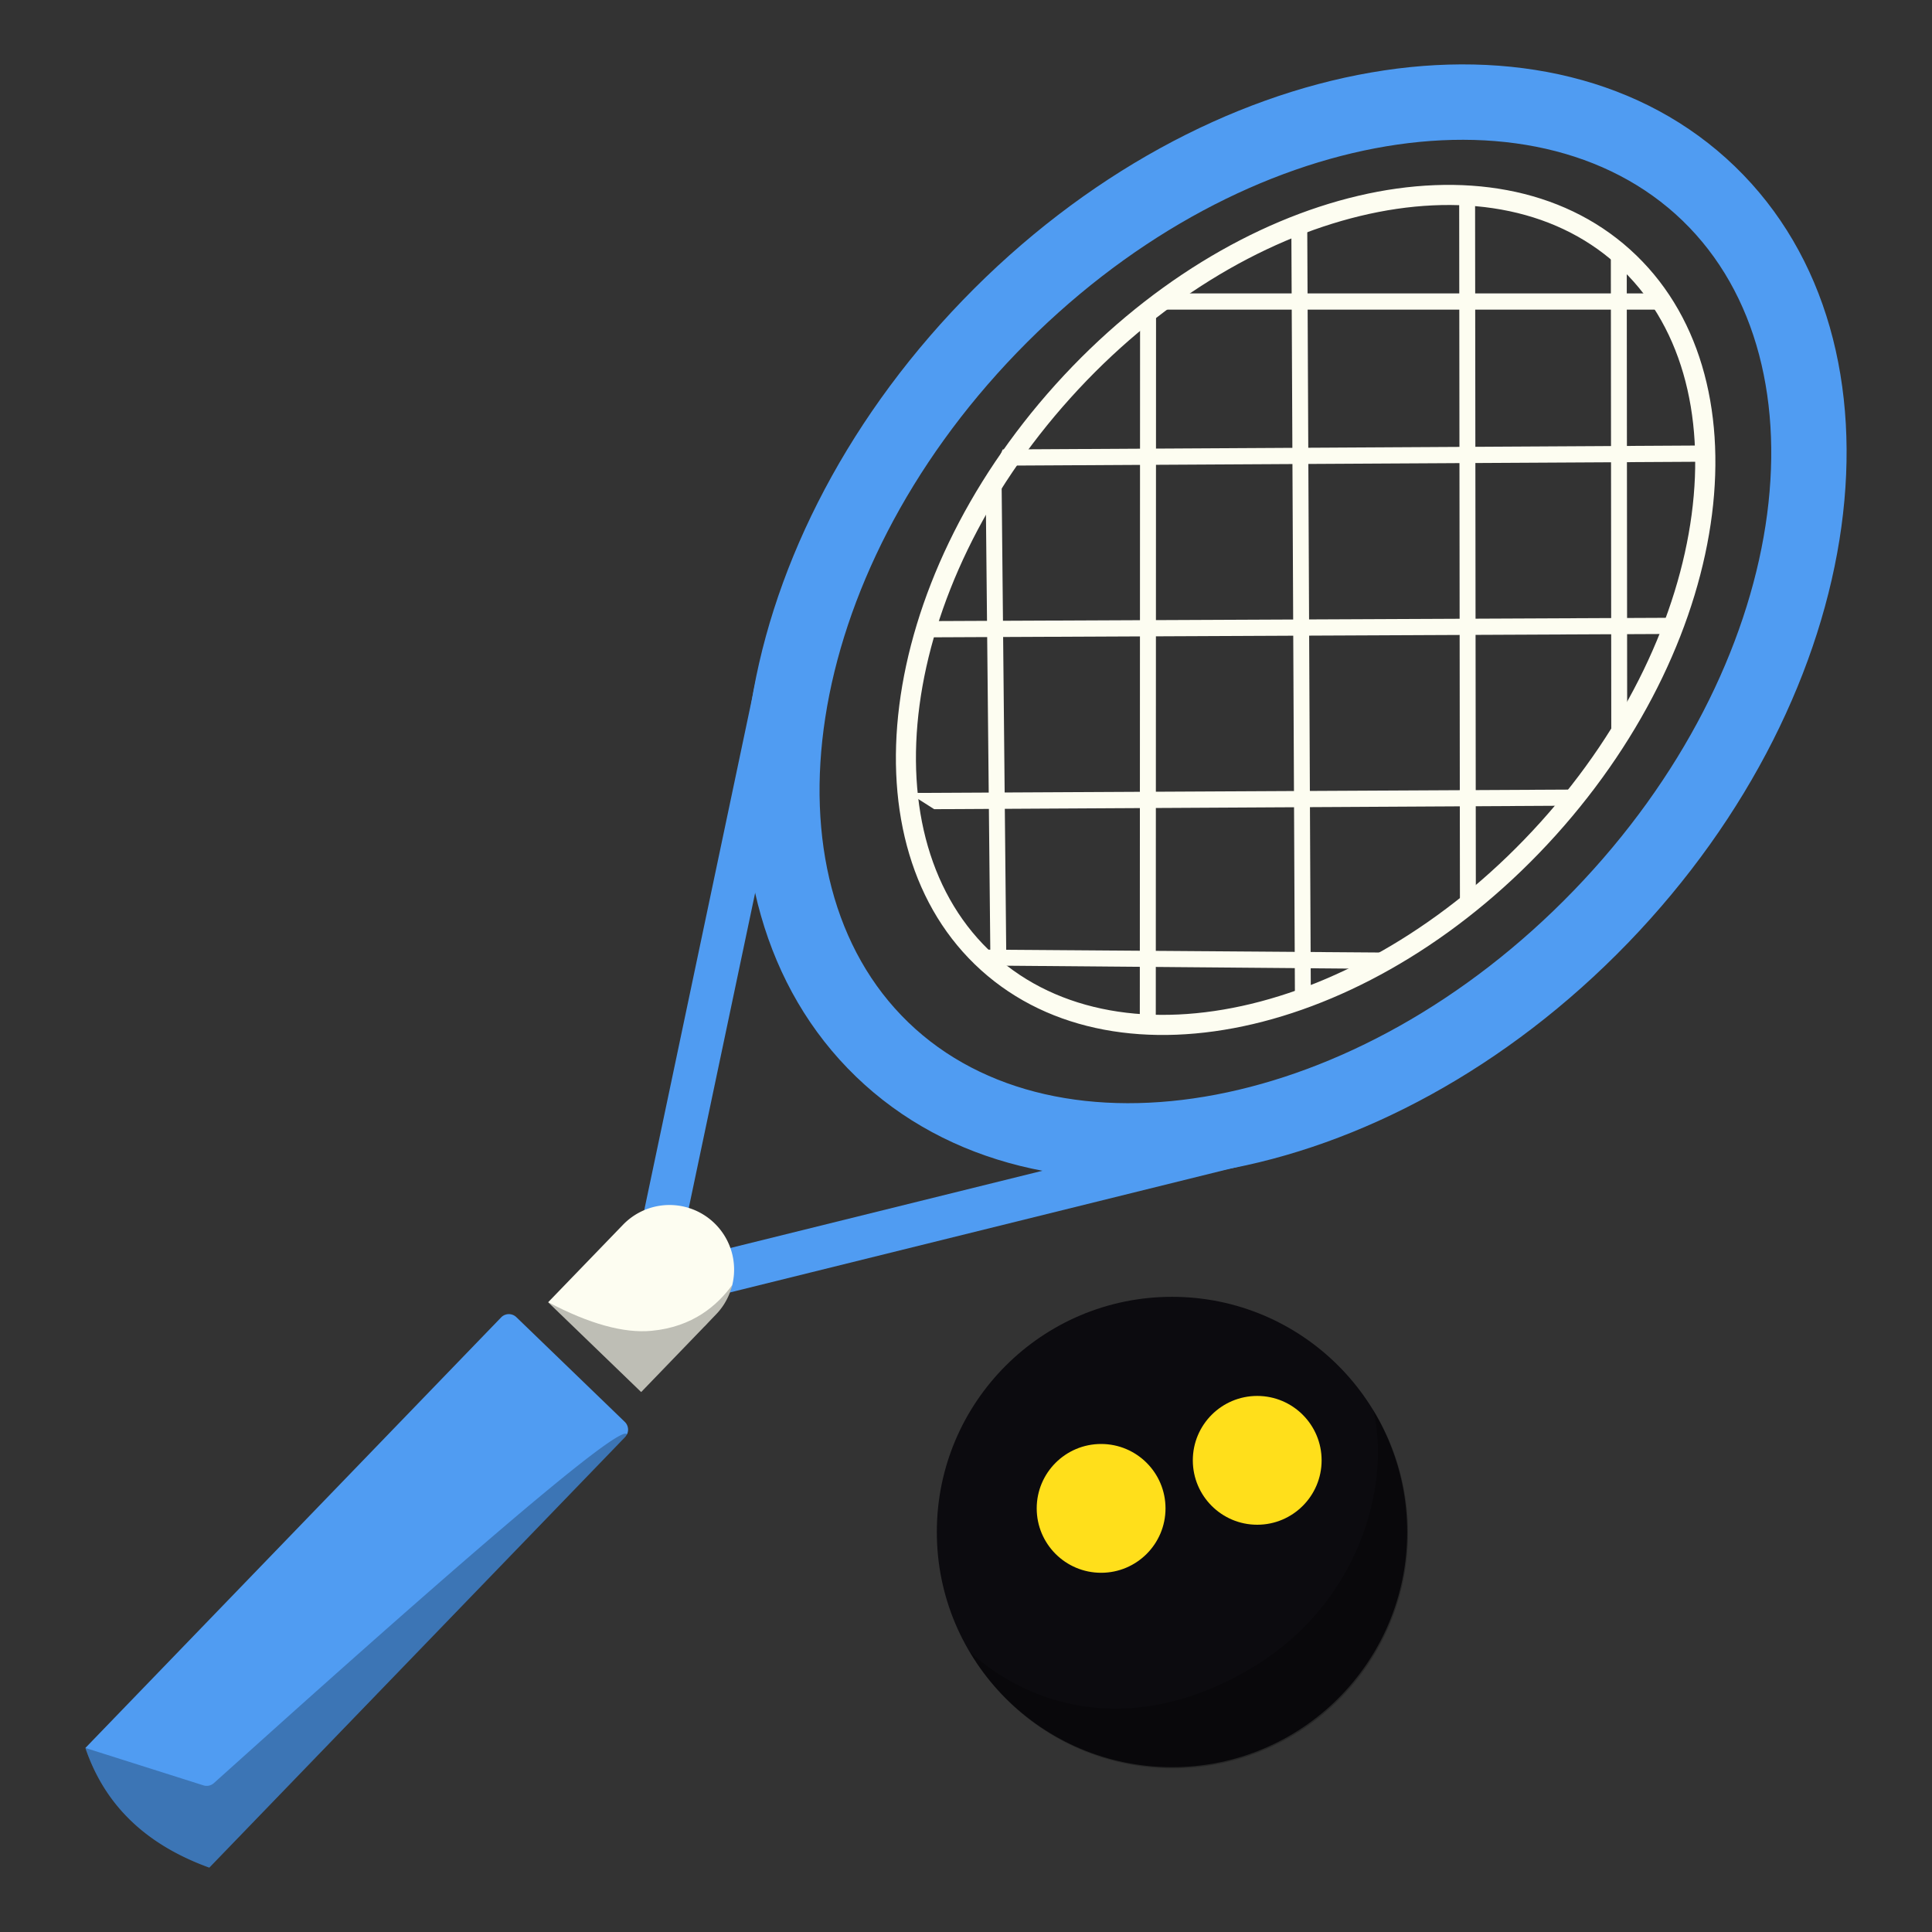 <svg xmlns='http://www.w3.org/2000/svg' width='30' height='30' viewBox='0 0 30 30'><rect x="0" y="0" width="30" height="30" fill="#333333" stroke="none"/><g fill='none' fill-rule='evenodd'><path fill='#509CF2' fill-rule='nonzero' d='M12.399 10.669l-1.986 9.427-.655-.138 1.986-9.427z'/><path fill='#FDFDF1' fill-rule='nonzero' d='M20.355 15.588l-.247.001-.056-12.045.247-.001.056 12.045zm-2.408.25h-.248l.004-10.94h.248l-.004 10.94zm4.97-1.843l-.247.29-.012-11.239h.247l.012 10.949zm2.35-2.532l-.247-.003-.007-7.465.247.003.007 7.465zm-9.641 3.455l-.247.003-.074-7.418.248-.003.073 7.418z'/><path fill='#FDFDF1' fill-rule='nonzero' d='M14.31 9.645l.008.252 11.678-.053.19-.252-11.876.053zm-.2 2.668l.396.252 9.862-.054.378-.252-10.636.054zm1.46-5.334l-.104.252 11.114-.062-.009-.252-11 .062zm2.509-2.423l.011.252h7.711l-.011-.252h-7.711zM15.17 14.745l.166.248 6.164.052.263-.252-6.593-.048z'/><path fill='#FDFDF1' fill-rule='nonzero' d='M25.312 3.875c2.146 1.932 1.63 6.004-1.153 9.094s-6.778 4.03-8.923 2.098c-2.146-1.932-1.63-6.004 1.153-9.094s6.778-4.03 8.923-2.098zm-.208.232C23.108 2.31 19.3 3.205 16.62 6.182c-2.68 2.976-3.172 6.856-1.177 8.653 1.996 1.797 5.803.902 8.483-2.074 2.68-2.977 3.172-6.857 1.177-8.654z'/><path fill='#509CF2' fill-rule='nonzero' d='M26.939 2.584c2.853 2.756 2.11 8.153-1.658 12.056-3.769 3.902-9.137 4.832-11.99 2.077-2.853-2.755-2.111-8.153 1.658-12.055 3.768-3.903 9.136-4.833 11.99-2.078zm-.813.842c-2.321-2.241-6.97-1.436-10.335 2.049-3.365 3.484-4.008 8.159-1.687 10.4 2.321 2.241 6.97 1.436 10.335-2.049 3.365-3.484 4.008-8.158 1.687-10.4z'/><path fill='#509CF2' fill-rule='nonzero' d='M19.176 17.44l-9.352 2.314.161.649 9.352-2.314z'/><path fill='#FDFDF1' d='M11.093 18.993c.398.385.41 1.02.024 1.419l-1.161 1.203-1.444-1.394 1.162-1.203a1.003 1.003 0 0 1 1.419-.025z'/><path fill='#000' d='M10.116 20.665c.646-.06 1.026-.4 1.253-.71-.065.363-.4.588-.437.65l-.976 1.01-1.444-1.394c.639.336 1.173.484 1.604.444z' opacity='.25'/><path fill='#509CF2' d='M8.018 20.453l1.684 1.626c.066.064.068.17.004.236L3.25 29c-.926-.336-1.605-.918-1.924-1.858l6.455-6.685a.167.167 0 0 1 .237-.004z'/><path fill='#000' d='M3.321 27.688l1.103-.99c3.542-3.171 5.313-4.642 5.313-4.413L3.25 29c-.926-.336-1.605-.918-1.924-1.858l1.833.581a.167.167 0 0 0 .162-.035z' opacity='.25'/><circle cx='18.199' cy='23.789' r='3.652' fill='#0C0B0F'/><circle cx='17.098' cy='23.422' r='1' fill='#FFDF1B'/><circle cx='19.522' cy='22.676' r='1' fill='#FFDF1B'/><path fill='#000' d='M15.059 25.649a3.652 3.652 0 1 0 6.26-3.762c.275 1.063-.142 2.966-1.871 4.005-1.73 1.039-3.337.706-4.389-.243z' opacity='.25'/></g></svg>